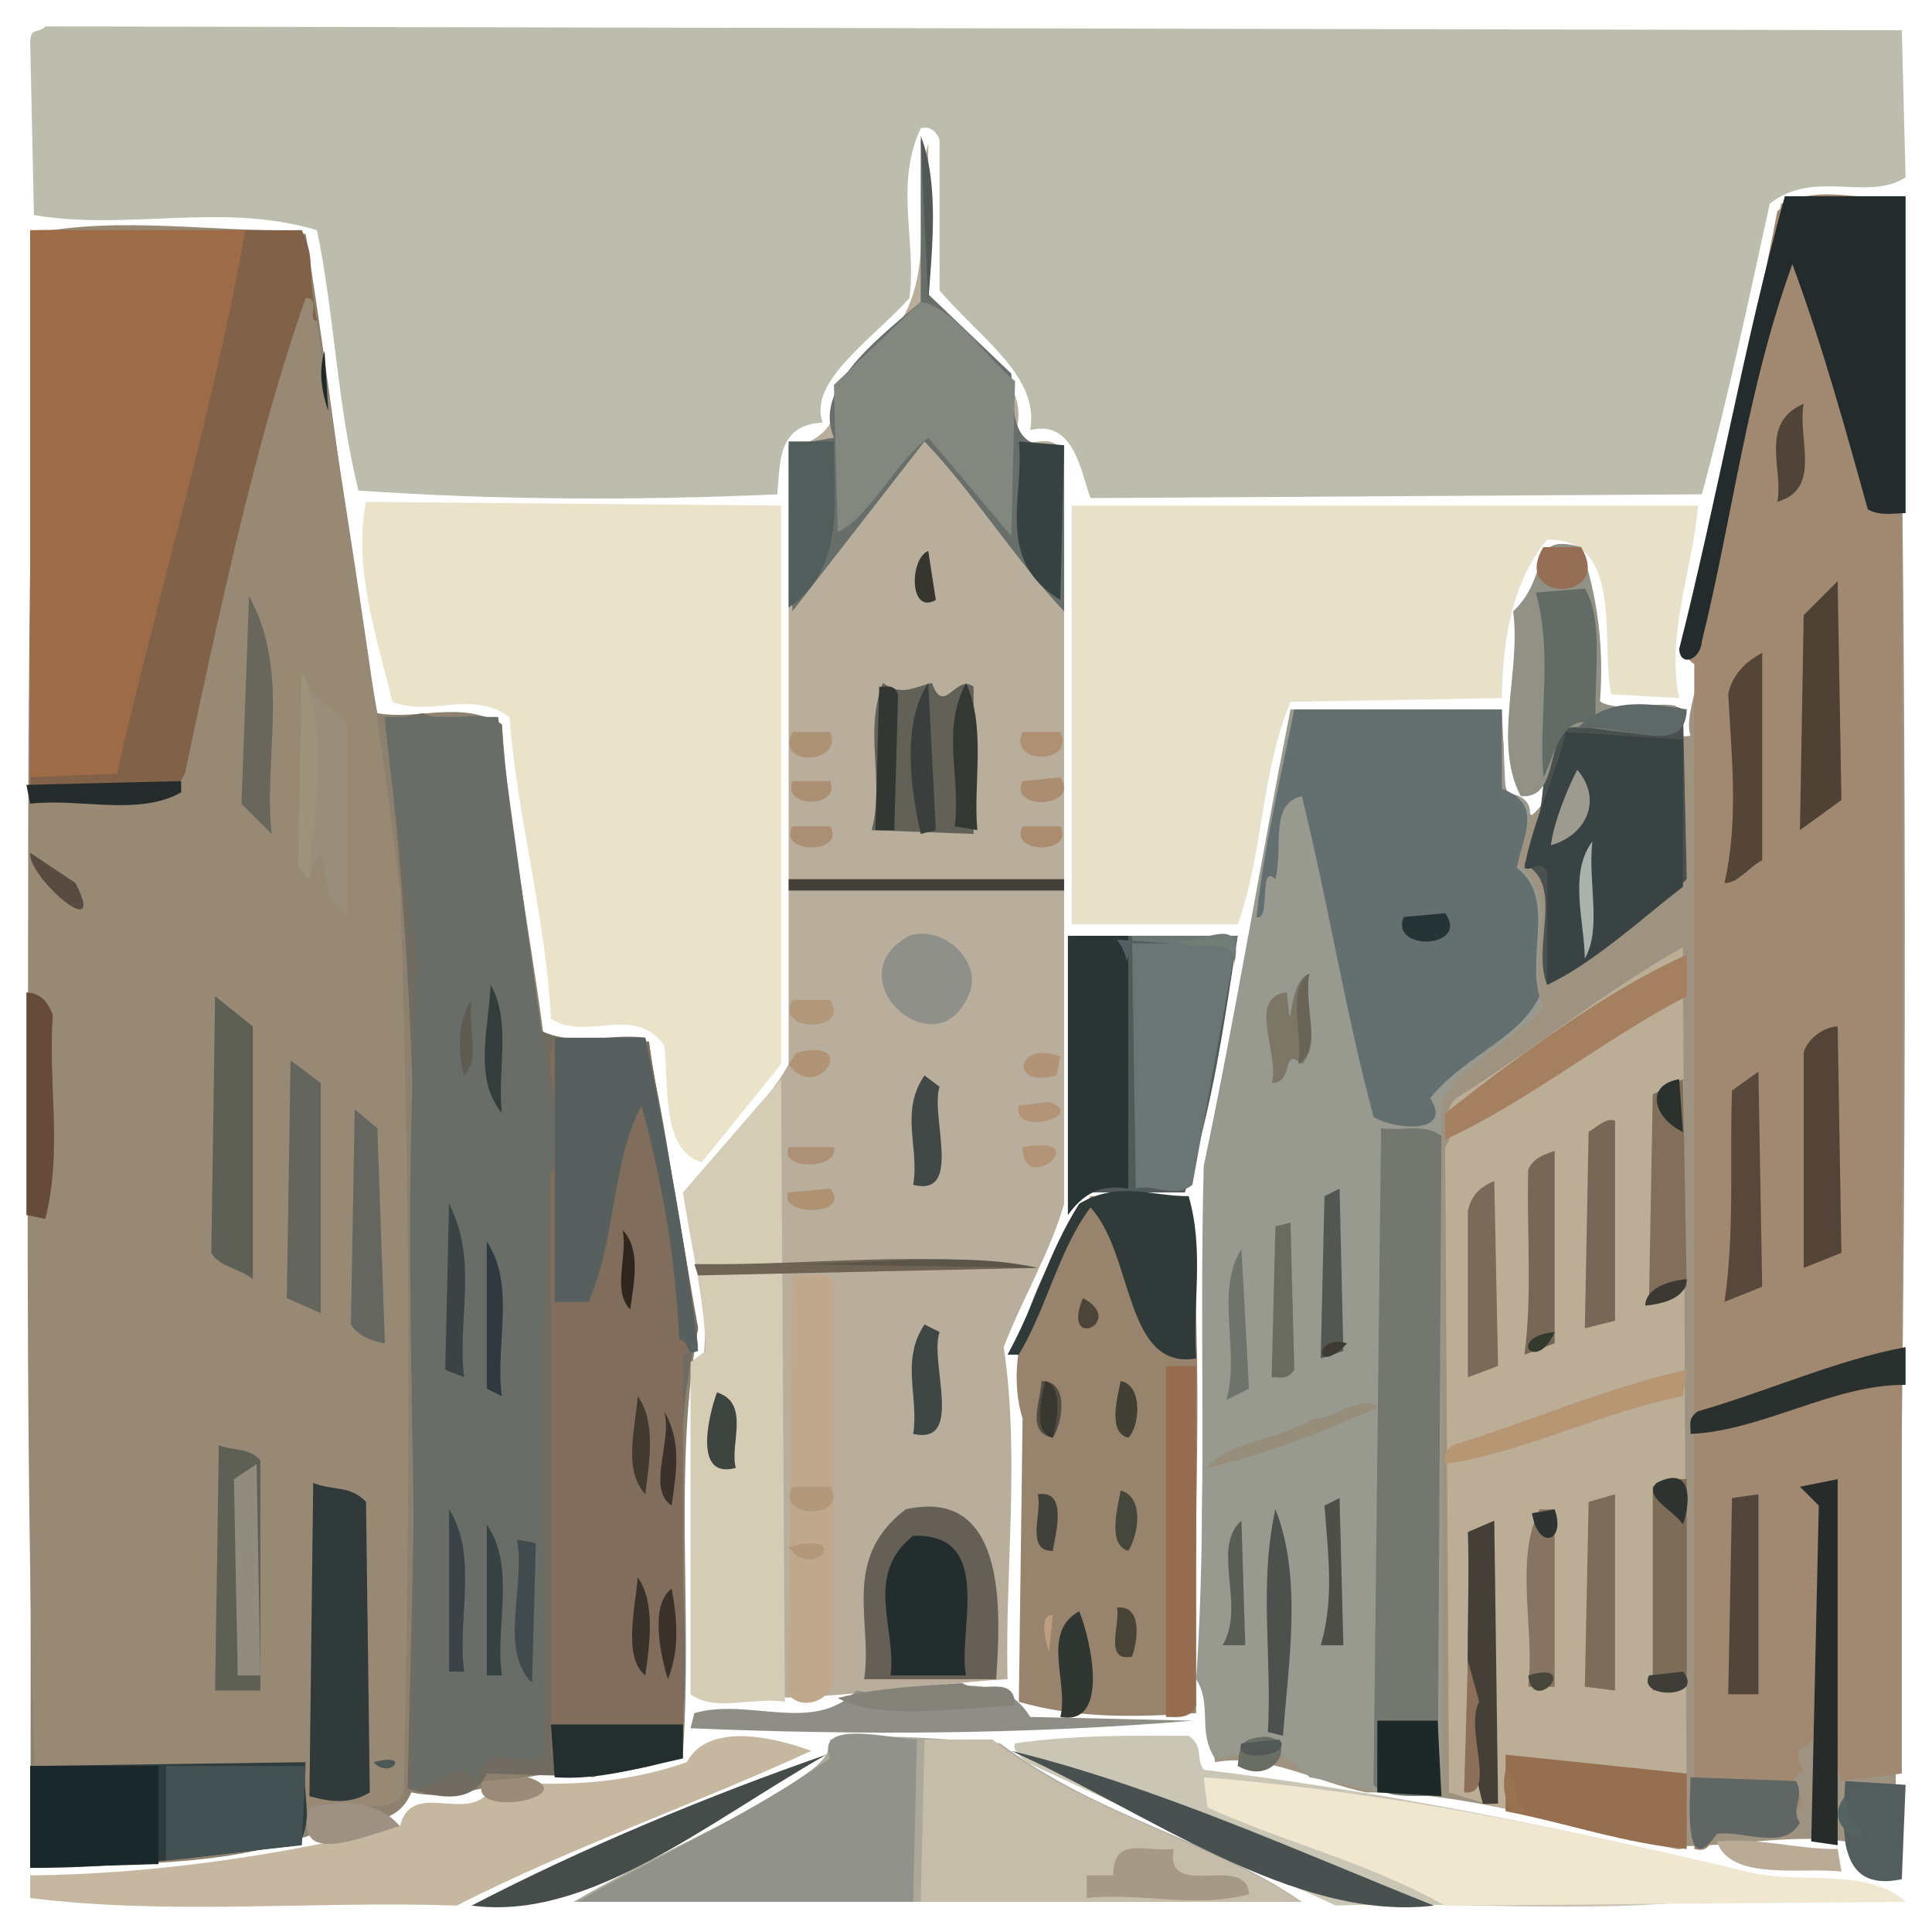 <?xml version="1.0" ?>
<svg xmlns="http://www.w3.org/2000/svg" version="1.1" width="512" height="512">
  <rect width="100%" height="100%" fill="#808080" stroke="none"/>
  <defs/>
  <g>
    <path d="M 0.0 0.0 L 512.0 0.0 L 512.0 512.0 L 0.0 512.0 L 0.0 0.0" stroke-width="0.0" fill="rgb(255, 255, 255)" opacity="1.0" stroke="rgb(0, 0, 0)" stroke-opacity="0.0" stroke-linecap="round" stroke-linejoin="round"/>
    <path d="M 477.0 52.0 L 472.0 54.0 C 465.252 93.667 451.756 133.333 447.0 173.0 C 453.849 176.821 445.77 187.982 448.0 195.0 C 436.328 196.22 426.938 192.748 416.0 195.0 C 410.124 202.0 413.945 209.0 406.0 216.0 C 392.525 210 403.269 198.155 395.0 188.0 L 344.0 188.0 C 331.995 230.667 328.431 273.333 319.0 316.0 C 321.058 366.333 315.063 416.667 322.0 467.0 C 335.333 464.498 348.667 472.234 362.0 475.0 C 387.667 474.878 413.333 482.878 439.0 489.0 C 455.667 490.369 472.333 485.617 489.0 488.0 C 489.403 494.93 498.946 500.427 496.0 492.0 C 502.95 495.656 502.48 494.482 499.0 489.0 L 502.0 489.0 C 505.5 343.333 505.572 197.667 503.0 52.0 L 477.0 52.0" stroke-width="2.0" fill="rgb(158, 147, 129)" opacity="1.0" stroke="rgb(0, 0, 0)" stroke-opacity="0.0" stroke-linecap="round" stroke-linejoin="round"/>
    <path d="M 10.0 61.0 C 5.176 205.333 8.862 349.667 8.0 494.0 C 35.62 494.25 67.605 494.912 92.0 482.0 C 98.018 483.182 105.863 482.834 109.0 475.0 C 125.591 478.627 139.905 466.415 157.0 471.0 C 165.0 468.2 173.0 470.01 181.0 464.0 C 183.569 426.667 178.372 389.333 185.0 352.0 L 172.0 277.0 C 162.667 273.422 153.333 279.218 144.0 274.0 C 140.385 246.667 134.885 219.333 133.0 192.0 C 122.0 185.482 111.0 190.952 100.0 189.0 C 92.347 146.667 87.878 104.333 81.0 62.0 C 57.667 60.225 34.333 60.65 10.0 61.0" stroke-width="2.0" fill="rgb(140, 129, 111)" opacity="1.0" stroke="rgb(0, 0, 0)" stroke-opacity="0.0" stroke-linecap="round" stroke-linejoin="round"/>
    <path d="M 8.0 11.0 L 9.0 57.0 C 34.0 61.213 59.0 53.489 84.0 61.0 C 88.751 84.0 89.273 107.0 95.0 130.0 C 132.0 132.552 169.0 132.655 206.0 131.0 C 206.773 122.594 205.989 112.559 218.0 112.0 C 214.127 101.0 231.152 90.0 241.0 79.0 C 242.998 64.0 236.984 49.0 244.0 34.0 C 246.319 33.402 247.839 34.402 249.0 37.0 L 249.0 77.0 C 260.509 90.27 275.523 99.889 273.0 114.0 C 284.904 110.925 286.564 125.897 289.0 132.0 L 451.0 131.0 C 457.979 105.333 463.382 79.667 469.0 54.0 C 480.71 44.677 494.941 53.518 505.0 47.0 L 504.0 8.0 L 12.0 7.0 C 10.274 9.047 8.162 6.991 8.0 11.0" stroke-width="2.0" fill="rgb(188, 189, 172)" opacity="1.0" stroke="rgb(0, 0, 0)" stroke-opacity="0.0" stroke-linecap="round" stroke-linejoin="round"/>
    <path d="M 80.0 61.0 C 56.0 61.563 32.0 57.105 8.0 62.0 C 8.966 206.333 4.802 350.667 10.0 495.0 C 33.333 492.893 56.667 492.897 80.0 487.0 C 79.099 468.865 101.954 485.189 107.0 475.0 C 108.683 395.333 108.839 315.667 106.0 236.0 C 98.924 178.0 89.468 120.0 80.0 61.0" stroke-width="2.0" fill="rgb(152, 137, 117)" opacity="1.0" stroke="rgb(0, 0, 0)" stroke-opacity="0.0" stroke-linecap="round" stroke-linejoin="round"/>
    <path d="M 246.0 38.0 C 240.053 58.12 253.797 81.607 222.0 101.0 C 222.81 111.929 218.476 116.543 209.0 119.0 L 209.0 282.0 C 202.359 294.368 187.957 305.725 182.0 317.0 C 183.492 334.667 190.669 352.333 184.0 370.0 C 186.986 396.333 180.288 422.667 186.0 449.0 C 213.0 452.146 240.0 446.589 267.0 445.0 C 266.325 415.667 270.322 386.333 266.0 357.0 C 270.824 344.333 278.433 331.667 282.0 319.0 L 282.0 120.0 C 277.667 113.451 273.333 120.202 269.0 115.0 C 273.844 101.716 258.506 90.462 246.0 78.0 L 246.0 38.0" stroke-width="2.0" fill="rgb(184, 174, 155)" opacity="1.0" stroke="rgb(0, 0, 0)" stroke-opacity="0.0" stroke-linecap="round" stroke-linejoin="round"/>
    <path d="M 504.0 52.0 C 493.282 54.094 480.069 47.469 471.0 56.0 C 463.823 93.667 454.381 131.333 446.0 169.0 C 445.721 171.333 445.662 173.667 449.0 176.0 L 449.0 490.0 C 453.653 491.184 452.347 487.666 457.0 485.0 C 463.281 485.163 479.207 491.183 475.0 480.0 C 482.178 477.574 470.814 472.59 478.0 469.0 C 472.462 461.25 483.677 463.841 483.0 455.0 C 489.667 456.894 485.287 466.835 488.0 472.0 L 504.0 470.0 L 504.0 52.0" stroke-width="2.0" fill="rgb(160, 137, 112)" opacity="1.0" stroke="rgb(0, 0, 0)" stroke-opacity="0.0" stroke-linecap="round" stroke-linejoin="round"/>
    <path d="M 342.0 188.0 C 334.046 228.333 327.483 268.667 319.0 309.0 C 317.773 354.1 319.982 401.53 317.0 445.0 C 321.36 452.0 317.273 459.0 322.0 466.0 C 330.392 464.16 340.111 462.29 347.0 471.0 C 358.667 473.048 370.333 476.962 382.0 475.0 L 382.0 292.0 C 387.803 281.245 400.104 276.818 409.0 267.0 C 404.2 254.524 414.658 238.331 402.0 229.0 C 402.348 221.63 411.293 211.83 399.0 210.0 L 398.0 188.0 L 342.0 188.0" stroke-width="2.0" fill="rgb(152, 154, 143)" opacity="1.0" stroke="rgb(0, 0, 0)" stroke-opacity="0.0" stroke-linecap="round" stroke-linejoin="round"/>
    <path d="M 112.0 189.0 L 102.0 191.0 C 113.702 285.333 110.143 379.667 108.0 474.0 C 115.083 476.013 124.935 478.885 129.0 470.0 C 146.0 470.235 163.0 472.657 180.0 465.0 C 184.714 427.333 175.36 389.667 185.0 352.0 C 179.602 326.333 177.401 300.667 171.0 275.0 C 161.667 273.747 152.333 277.557 143.0 273.0 C 139.887 246.0 134.455 219.0 133.0 192.0 C 126.333 186.885 119.667 192.5 112.0 189.0" stroke-width="2.0" fill="rgb(113, 108, 98)" opacity="1.0" stroke="rgb(0, 0, 0)" stroke-opacity="0.0" stroke-linecap="round" stroke-linejoin="round"/>
    <path d="M 446.0 251.0 C 426.0 262.192 406.0 278.374 386.0 291.0 C 381.151 295.333 386.302 299.667 383.0 304.0 L 384.0 475.0 C 404.0 481.334 424.0 485.327 444.0 490.0 C 446.203 490.431 445.425 489.765 447.0 488.0 L 446.0 251.0" stroke-width="2.0" fill="rgb(188, 173, 151)" opacity="1.0" stroke="rgb(0, 0, 0)" stroke-opacity="0.0" stroke-linecap="round" stroke-linejoin="round"/>
    <path d="M 97.0 133.0 C 93.569 150.667 99.752 168.333 104.0 186.0 C 114.333 190.1 124.667 182.649 135.0 190.0 C 137.078 216.667 144.685 243.333 146.0 270.0 C 155.728 276.148 167.917 265.964 176.0 277.0 C 177.336 286.464 174.948 305.016 186.0 308.0 L 207.0 282.0 L 207.0 134.0 L 97.0 133.0" stroke-width="2.0" fill="rgb(235, 226, 202)" opacity="1.0" stroke="rgb(0, 0, 0)" stroke-opacity="0.0" stroke-linecap="round" stroke-linejoin="round"/>
    <path d="M 284.0 245.0 L 328.0 245.0 C 334.983 225.333 333.937 205.667 342.0 186.0 L 398.0 185.0 C 398.244 171.301 400.079 155.044 410.0 143.0 C 430.521 142.715 424.061 169.899 427.0 184.0 L 445.0 185.0 C 441.466 168.0 448.617 151.0 450.0 134.0 L 284.0 134.0 L 284.0 245.0" stroke-width="2.0" fill="rgb(232, 225, 201)" opacity="1.0" stroke="rgb(0, 0, 0)" stroke-opacity="0.0" stroke-linecap="round" stroke-linejoin="round"/>
    <path d="M 132.0 190.0 L 102.0 190.0 C 103.933 212.0 107.742 234.0 111.0 256.0 C 105.503 328.667 111.913 401.333 109.0 474.0 C 115.636 474.886 121.938 463.562 126.0 473.0 C 128.974 458.674 137.976 470.316 144.0 465.0 C 144.807 409.667 141.322 354.333 147.0 299.0 L 132.0 190.0" stroke-width="2.0" fill="rgb(104, 109, 103)" opacity="1.0" stroke="rgb(0, 0, 0)" stroke-opacity="0.0" stroke-linecap="round" stroke-linejoin="round"/>
    <path d="M 8.0 61.0 L 8.0 211.0 C 10.375 210.454 15.659 207.296 17.0 211.0 C 27.207 207.894 43.577 217.238 49.0 205.0 C 57.875 163.361 67.516 117.421 81.0 79.0 C 85.209 78.836 81.159 85.164 84.0 85.0 C 81 69.76 83.96 69.78 80.0 61.0 L 8.0 61.0" stroke-width="2.0" fill="rgb(129, 98, 73)" opacity="1.0" stroke="rgb(0, 0, 0)" stroke-opacity="0.0" stroke-linecap="round" stroke-linejoin="round"/>
    <path d="M 147.0 275.0 C 142.063 286.67 154.443 300.995 146.0 311.0 L 146.0 465.0 C 155.729 469.594 169.621 467.697 181.0 464.0 L 181.0 359.0 L 185.0 357.0 C 182.316 330.0 175.519 303.0 172.0 276.0 L 147.0 275.0" stroke-width="2.0" fill="rgb(128, 109, 91)" opacity="1.0" stroke="rgb(0, 0, 0)" stroke-opacity="0.0" stroke-linecap="round" stroke-linejoin="round"/>
    <path d="M 289.0 317.0 C 276.643 334.788 265.14 356.578 271.0 376.0 L 270.0 451.0 C 285.667 455.516 301.333 455.084 317.0 454.0 C 315.72 408.333 319.594 362.667 315.0 317.0 L 289.0 317.0" stroke-width="2.0" fill="rgb(152, 131, 109)" opacity="1.0" stroke="rgb(0, 0, 0)" stroke-opacity="0.0" stroke-linecap="round" stroke-linejoin="round"/>
    <path d="M 65.0 61.0 L 8.0 61.0 L 8.0 206.0 L 31.0 205.0 C 41.754 157.666 56.882 107.667 65.0 61.0" stroke-width="2.0" fill="rgb(157, 107, 72)" opacity="1.0" stroke="rgb(0, 0, 0)" stroke-opacity="0.0" stroke-linecap="round" stroke-linejoin="round"/>
    <path d="M 343.0 188.0 C 339.345 206.333 334.907 224.667 333.0 243.0 C 336.892 244.497 333.424 228.329 338.0 233.0 C 340.153 224.408 336.269 213.033 345.0 211.0 C 352.004 239.333 356.423 267.667 364.0 296.0 C 369.529 299.443 385.3 300.697 379.0 291.0 C 388.919 279.138 402.389 275.561 408.0 264.0 C 404.684 253.063 412.262 237.708 402.0 230.0 C 403.674 220.889 408.97 213.311 398.0 209.0 L 398.0 188.0 L 343.0 188.0" stroke-width="2.0" fill="rgb(99, 112, 111)" opacity="1.0" stroke="rgb(0, 0, 0)" stroke-opacity="0.0" stroke-linecap="round" stroke-linejoin="round"/>
    <path d="M 152.0 504.0 L 345.0 504.0 C 320.321 487.116 291.343 481.755 265.0 462.0 C 250.0 460.945 235.0 459.28 220.0 461.0 C 220.033 467.683 212.43 470.076 207.0 475.0 C 189.0 485.155 171.0 493.009 152.0 504.0" stroke-width="2.0" fill="rgb(172, 169, 155)" opacity="1.0" stroke="rgb(0, 0, 0)" stroke-opacity="0.0" stroke-linecap="round" stroke-linejoin="round"/>
    <path d="M 269.0 462.0 C 268.162 463.667 270.273 465.333 272.0 467.0 L 354.0 505.0 C 390.333 503.693 426.667 508.017 463.0 502.0 L 462.0 496.0 C 414.333 484.354 366.667 474.815 319.0 469.0 C 316.785 466.0 319.191 463.0 315.0 460.0 C 300.0 459.951 285.0 459.732 269.0 462.0" stroke-width="2.0" fill="rgb(202, 198, 181)" opacity="1.0" stroke="rgb(0, 0, 0)" stroke-opacity="0.0" stroke-linecap="round" stroke-linejoin="round"/>
    <path d="M 207.0 286.0 L 181.0 316.0 C 183.053 330.0 186.736 344.0 187.0 358.0 L 183.0 361.0 L 183.0 449.0 C 189.449 453.834 199.915 449.566 208.0 451.0 L 207.0 286.0" stroke-width="2.0" fill="rgb(213, 204, 182)" opacity="1.0" stroke="rgb(0, 0, 0)" stroke-opacity="0.0" stroke-linecap="round" stroke-linejoin="round"/>
    <path d="M 215.0 464.0 C 204.528 460.156 187.662 456.453 182.0 467.0 C 165.0 472.927 148.0 473.528 131.0 472.0 C 126.281 485.424 109.317 470.35 106.0 484.0 C 74.372 491.656 40.989 496.669 8.0 497.0 L 8.0 503.0 C 45.667 507.66 83.333 503.672 121.0 505.0 C 152.0 489.285 183.0 478.655 215.0 464.0" stroke-width="2.0" fill="rgb(197, 183, 160)" opacity="1.0" stroke="rgb(0, 0, 0)" stroke-opacity="0.0" stroke-linecap="round" stroke-linejoin="round"/>
    <path d="M 244.0 37.0 L 244.0 80.0 C 230.761 91.203 215.608 103.237 221.0 116.0 L 209.0 118.0 L 210.0 162.0 L 245.0 117.0 C 257.516 129.958 270.126 149.663 282.0 162.0 L 282.0 118.0 C 267.415 120.02 268.922 110.209 268.0 99.0 L 246.0 78.0 C 245.104 64.664 247.656 48.67 244.0 37.0" stroke-width="2.0" fill="rgb(104, 111, 106)" opacity="1.0" stroke="rgb(0, 0, 0)" stroke-opacity="0.0" stroke-linecap="round" stroke-linejoin="round"/>
    <path d="M 418.0 146.0 C 404.836 142.222 411.365 153.95 402.0 162.0 L 408.0 163.0 C 407.191 185.0 413.46 207.0 404.0 229.0 C 414.74 234.238 405.837 250.92 410.0 261.0 C 422.041 254.565 436.611 243.339 447.0 233.0 L 446.0 188.0 C 438.333 184.242 430.667 192.296 423.0 185.0 C 423.829 171.609 423.019 159.319 418.0 146.0" stroke-width="2.0" fill="rgb(73, 80, 78)" opacity="1.0" stroke="rgb(0, 0, 0)" stroke-opacity="0.0" stroke-linecap="round" stroke-linejoin="round"/>
    <path d="M 366.0 299.0 L 364.0 473.0 C 367.898 477.05 375.499 475.628 381.0 476.0 L 382.0 301.0 C 377.0 297.563 372.0 299.818 366.0 299.0" stroke-width="2.0" fill="rgb(115, 119, 111)" opacity="1.0" stroke="rgb(0, 0, 0)" stroke-opacity="0.0" stroke-linecap="round" stroke-linejoin="round"/>
    <path d="M 319.0 471.0 L 320.0 479.0 C 341.0 488.495 362.0 493.333 383.0 505.0 L 505.0 504.0 C 494.954 494.667 476.367 499.52 463.0 496.0 C 415.333 484.575 367.667 474.867 319.0 471.0" stroke-width="2.0" fill="rgb(239, 231, 208)" opacity="1.0" stroke="rgb(0, 0, 0)" stroke-opacity="0.0" stroke-linecap="round" stroke-linejoin="round"/>
    <path d="M 284.0 248.0 L 284.0 316.0 L 314.0 316.0 C 321.451 293.333 324.484 270.667 328.0 248.0 L 284.0 248.0" stroke-width="2.0" fill="rgb(79, 90, 89)" opacity="1.0" stroke="rgb(0, 0, 0)" stroke-opacity="0.0" stroke-linecap="round" stroke-linejoin="round"/>
    <path d="M 245.0 461.0 L 244.0 504.0 L 345.0 504.0 C 319.952 487.616 288.065 480.415 263.0 461.0 L 245.0 461.0" stroke-width="2.0" fill="rgb(197, 188, 170)" opacity="1.0" stroke="rgb(0, 0, 0)" stroke-opacity="0.0" stroke-linecap="round" stroke-linejoin="round"/>
    <path d="M 505.0 52.0 L 473.0 52.0 C 461.959 92.0 455.176 132.0 445.0 172.0 C 445.32 177.007 450.71 174.731 451.0 170.0 C 459.252 136.667 462.902 103.333 475.0 70.0 C 482.999 91.667 488.954 113.333 495.0 135.0 C 498.333 136.854 501.667 135.976 505.0 136.0 L 505.0 52.0" stroke-width="2.0" fill="rgb(35, 43, 44)" opacity="1.0" stroke="rgb(0, 0, 0)" stroke-opacity="0.0" stroke-linecap="round" stroke-linejoin="round"/>
    <path d="M 243.0 461.0 C 236.173 460.851 215.767 455.302 220.0 466.0 C 197.667 481.497 175.333 491.253 153.0 504.0 L 242.0 504.0 L 243.0 461.0" stroke-width="2.0" fill="rgb(145, 147, 138)" opacity="1.0" stroke="rgb(0, 0, 0)" stroke-opacity="0.0" stroke-linecap="round" stroke-linejoin="round"/>
    <path d="M 446.0 196.0 L 415.0 194.0 C 412.14 206.0 406.086 218.0 404.0 230.0 C 406.0 231.054 408.0 227.583 410.0 231.0 L 410.0 261.0 C 422.0 255.421 434.0 244.26 446.0 235.0 L 446.0 196.0" stroke-width="2.0" fill="rgb(58, 67, 67)" opacity="1.0" stroke="rgb(0, 0, 0)" stroke-opacity="0.0" stroke-linecap="round" stroke-linejoin="round"/>
    <path d="M 244.0 80.0 L 221.0 102.0 L 222.0 141.0 C 230.698 136.885 237.829 121.755 246.0 116.0 L 268.0 142.0 L 269.0 101.0 C 261.0 94.64 253.0 81.499 244.0 80.0" stroke-width="2.0" fill="rgb(130, 136, 128)" opacity="1.0" stroke="rgb(0, 0, 0)" stroke-opacity="0.0" stroke-linecap="round" stroke-linejoin="round"/>
    <path d="M 81.0 467.0 L 8.0 468.0 L 8.0 495.0 C 31.667 495.212 55.333 491.725 79.0 489.0 C 83.478 482.0 79.804 475.0 81.0 467.0" stroke-width="2.0" fill="rgb(47, 60, 62)" opacity="1.0" stroke="rgb(0, 0, 0)" stroke-opacity="0.0" stroke-linecap="round" stroke-linejoin="round"/>
    <path d="M 147.0 275.0 L 147.0 345.0 L 156.0 345.0 C 163.47 327.998 161.904 308.336 170.0 293.0 C 175.709 313.667 179.046 334.333 180.0 355.0 C 183.081 355.404 181.219 359.58 185.0 358.0 C 181.885 330.333 176.746 302.667 171.0 275.0 L 147.0 275.0" stroke-width="2.0" fill="rgb(88, 96, 95)" opacity="1.0" stroke="rgb(0, 0, 0)" stroke-opacity="0.0" stroke-linecap="round" stroke-linejoin="round"/>
    <path d="M 328.0 248.0 L 300.0 248.0 L 301.0 315.0 C 306.0 313.52 311.0 317.91 316.0 314.0 L 328.0 248.0" stroke-width="2.0" fill="rgb(107, 118, 116)" opacity="1.0" stroke="rgb(0, 0, 0)" stroke-opacity="0.0" stroke-linecap="round" stroke-linejoin="round"/>
    <path d="M 240.0 400.0 C 222.67 413.199 231.411 430.188 229.0 445.0 L 264.0 445.0 C 264.917 430.123 268.004 393.637 240.0 400.0" stroke-width="2.0" fill="rgb(102, 95, 85)" opacity="1.0" stroke="rgb(0, 0, 0)" stroke-opacity="0.0" stroke-linecap="round" stroke-linejoin="round"/>
    <path d="M 210.0 338.0 L 209.0 449.0 C 212.103 453.43 220.373 450.956 221.0 445.0 L 221.0 340.0 C 219.107 335.946 214.395 338.899 210.0 338.0" stroke-width="2.0" fill="rgb(192, 168, 140)" opacity="1.0" stroke="rgb(0, 0, 0)" stroke-opacity="0.0" stroke-linecap="round" stroke-linejoin="round"/>
    <path d="M 419.0 145.0 C 404.555 140.891 411.307 152.308 401.0 162.0 C 403.148 178.024 395.545 196.634 403.0 211.0 C 412.466 211.678 409.86 198.599 415.0 193.0 C 423.68 191.003 450.972 201.076 444.0 187.0 C 437.333 185.89 430.667 188.99 424.0 186.0 C 425.081 172.001 423.579 158.876 419.0 145.0" stroke-width="2.0" fill="rgb(146, 145, 134)" opacity="1.0" stroke="rgb(0, 0, 0)" stroke-opacity="0.0" stroke-linecap="round" stroke-linejoin="round"/>
    <path d="M 83.0 393.0 L 82.0 476.0 C 87.333 477.491 92.667 478.28 98.0 475.0 L 97.0 398.0 C 92.667 393.525 88.333 395.126 83.0 393.0" stroke-width="2.0" fill="rgb(49, 58, 58)" opacity="1.0" stroke="rgb(0, 0, 0)" stroke-opacity="0.0" stroke-linecap="round" stroke-linejoin="round"/>
    <path d="M 299.0 248.0 L 283.0 248.0 L 283.0 322.0 C 288.333 314.555 293.667 314.241 299.0 315.0 L 299.0 248.0" stroke-width="2.0" fill="rgb(42, 52, 52)" opacity="1.0" stroke="rgb(0, 0, 0)" stroke-opacity="0.0" stroke-linecap="round" stroke-linejoin="round"/>
    <path d="M 234.0 181.0 C 228.818 194.0 234.554 207.0 231.0 220.0 L 258.0 221.0 L 258.0 182.0 C 253.339 178.381 250.114 190.027 247.0 181.0 C 243.0 181.742 239.0 184.783 234.0 181.0" stroke-width="2.0" fill="rgb(97, 97, 88)" opacity="1.0" stroke="rgb(0, 0, 0)" stroke-opacity="0.0" stroke-linecap="round" stroke-linejoin="round"/>
    <path d="M 286.0 319.0 C 277.574 332.333 274.411 345.667 267.0 359.0 L 270.0 359.0 C 277.528 346.33 280.639 331.004 289.0 320.0 C 300.509 332.398 297.913 363.254 317.0 360.0 C 316.01 345.667 319.189 331.333 315.0 317.0 C 305.667 317.104 296.333 312.822 286.0 319.0" stroke-width="2.0" fill="rgb(48, 58, 57)" opacity="1.0" stroke="rgb(0, 0, 0)" stroke-opacity="0.0" stroke-linecap="round" stroke-linejoin="round"/>
    <path d="M 316.0 456.0 L 273.0 455.0 C 263.655 439.428 242.414 451.251 227.0 448.0 C 215.568 459.701 198.441 449.786 184.0 454.0 L 183.0 458.0 C 227.333 459.869 271.667 459.683 316.0 456.0" stroke-width="2.0" fill="rgb(142, 142, 135)" opacity="1.0" stroke="rgb(0, 0, 0)" stroke-opacity="0.0" stroke-linecap="round" stroke-linejoin="round"/>
    <path d="M 8.0 468.0 L 8.0 495.0 L 42.0 494.0 L 42.0 468.0 L 8.0 468.0" stroke-width="2.0" fill="rgb(26, 39, 43)" opacity="1.0" stroke="rgb(0, 0, 0)" stroke-opacity="0.0" stroke-linecap="round" stroke-linejoin="round"/>
    <path d="M 309.0 362.0 L 309.0 455.0 C 311.881 455.04 315.546 455.582 317.0 452.0 L 317.0 362.0 L 309.0 362.0" stroke-width="2.0" fill="rgb(149, 108, 79)" opacity="1.0" stroke="rgb(0, 0, 0)" stroke-opacity="0.0" stroke-linecap="round" stroke-linejoin="round"/>
    <path d="M 399.0 465.0 L 399.0 480.0 C 415.0 483.098 431.0 488.678 447.0 490.0 L 447.0 470.0 L 399.0 465.0" stroke-width="2.0" fill="rgb(149, 111, 79)" opacity="1.0" stroke="rgb(0, 0, 0)" stroke-opacity="0.0" stroke-linecap="round" stroke-linejoin="round"/>
    <path d="M 81.0 468.0 L 44.0 468.0 L 44.0 493.0 L 80.0 489.0 L 81.0 468.0" stroke-width="2.0" fill="rgb(68, 81, 82)" opacity="1.0" stroke="rgb(0, 0, 0)" stroke-opacity="0.0" stroke-linecap="round" stroke-linejoin="round"/>
    <path d="M 268.0 464.0 C 303.334 479.833 343 509.455 380.0 505.0 C 344.999 491.055 305.667 473.11 268.0 464.0" stroke-width="2.0" fill="rgb(72, 81, 80)" opacity="1.0" stroke="rgb(0, 0, 0)" stroke-opacity="0.0" stroke-linecap="round" stroke-linejoin="round"/>
    <path d="M 58.0 383.0 L 57.0 448.0 L 69.0 448.0 L 69.0 387.0 C 65.667 383.387 62.333 384.713 58.0 383.0" stroke-width="2.0" fill="rgb(94, 96, 86)" opacity="1.0" stroke="rgb(0, 0, 0)" stroke-opacity="0.0" stroke-linecap="round" stroke-linejoin="round"/>
    <path d="M 447.0 253.0 C 425.985 262.422 402.353 279.76 383.0 295.0 L 383.0 302.0 C 404.333 292.257 425.667 275.071 447.0 264.0 L 447.0 253.0" stroke-width="2.0" fill="rgb(164, 128, 96)" opacity="1.0" stroke="rgb(0, 0, 0)" stroke-opacity="0.0" stroke-linecap="round" stroke-linejoin="round"/>
    <path d="M 242.0 407.0 C 228.798 417.389 237.718 431.959 236.0 444.0 L 256.0 444.0 C 253.675 432.28 263.814 406.285 242.0 407.0" stroke-width="2.0" fill="rgb(36, 45, 46)" opacity="1.0" stroke="rgb(0, 0, 0)" stroke-opacity="0.0" stroke-linecap="round" stroke-linejoin="round"/>
    <path d="M 219.0 465.0 C 187.999 475.781 154.334 489.704 125.0 505.0 C 156.0 509.134 187.0 483.222 219.0 465.0" stroke-width="2.0" fill="rgb(69, 76, 74)" opacity="1.0" stroke="rgb(0, 0, 0)" stroke-opacity="0.0" stroke-linecap="round" stroke-linejoin="round"/>
    <path d="M 57.0 264.0 L 56.0 332.0 C 58.147 335.866 63.325 335.944 67.0 339.0 L 67.0 272.0 L 57.0 264.0" stroke-width="2.0" fill="rgb(94, 96, 86)" opacity="1.0" stroke="rgb(0, 0, 0)" stroke-opacity="0.0" stroke-linecap="round" stroke-linejoin="round"/>
    <path d="M 477.0 394.0 L 482.0 399.0 L 480.0 488.0 L 487.0 489.0 L 487.0 392.0 L 477.0 394.0" stroke-width="2.0" fill="rgb(39, 44, 43)" opacity="1.0" stroke="rgb(0, 0, 0)" stroke-opacity="0.0" stroke-linecap="round" stroke-linejoin="round"/>
    <path d="M 80.0 178.0 L 79.0 229.0 C 83.163 235.462 81.888 229.636 85.0 226.0 C 87.274 231.451 84.507 238.022 92.0 242.0 L 92.0 192.0 C 86.125 185.438 84.188 187.573 80.0 178.0" stroke-width="2.0" fill="rgb(152, 142, 122)" opacity="1.0" stroke="rgb(0, 0, 0)" stroke-opacity="0.0" stroke-linecap="round" stroke-linejoin="round"/>
    <path d="M 396.0 403.0 L 389.0 406.0 C 389.823 429.678 386.744 455.984 393.0 478.0 L 397.0 478.0 L 396.0 403.0" stroke-width="2.0" fill="rgb(68, 64, 56)" opacity="1.0" stroke="rgb(0, 0, 0)" stroke-opacity="0.0" stroke-linecap="round" stroke-linejoin="round"/>
    <path d="M 77.0 281.0 L 76.0 344.0 L 85.0 348.0 L 85.0 287.0 L 77.0 281.0" stroke-width="2.0" fill="rgb(100, 101, 93)" opacity="1.0" stroke="rgb(0, 0, 0)" stroke-opacity="0.0" stroke-linecap="round" stroke-linejoin="round"/>
    <path d="M 487.0 272.0 C 483.408 272.114 478.857 275.309 478.0 279.0 L 478.0 336.0 L 488.0 332.0 L 487.0 272.0" stroke-width="2.0" fill="rgb(84, 68, 56)" opacity="1.0" stroke="rgb(0, 0, 0)" stroke-opacity="0.0" stroke-linecap="round" stroke-linejoin="round"/>
    <path d="M 420.0 156.0 L 407.0 157.0 C 411.57 173.333 407.738 189.667 409.0 206.0 C 411.606 201.835 413.44 188.131 423.0 192.0 C 422.076 180.953 425.356 164.731 420.0 156.0" stroke-width="2.0" fill="rgb(98, 107, 102)" opacity="1.0" stroke="rgb(0, 0, 0)" stroke-opacity="0.0" stroke-linecap="round" stroke-linejoin="round"/>
    <path d="M 487.0 154.0 L 478.0 163.0 L 477.0 220.0 L 488.0 212.0 L 487.0 154.0" stroke-width="2.0" fill="rgb(79, 65, 52)" opacity="1.0" stroke="rgb(0, 0, 0)" stroke-opacity="0.0" stroke-linecap="round" stroke-linejoin="round"/>
    <path d="M 466.0 284.0 L 459.0 289.0 C 458.339 307.667 459.75 326.333 457.0 345.0 L 467.0 341.0 L 466.0 284.0" stroke-width="2.0" fill="rgb(88, 72, 60)" opacity="1.0" stroke="rgb(0, 0, 0)" stroke-opacity="0.0" stroke-linecap="round" stroke-linejoin="round"/>
    <path d="M 447.0 392.0 C 444.0 391.84 441.0 391.965 438.0 394.0 L 438.0 448.0 L 447.0 447.0 L 447.0 392.0" stroke-width="2.0" fill="rgb(125, 108, 88)" opacity="1.0" stroke="rgb(0, 0, 0)" stroke-opacity="0.0" stroke-linecap="round" stroke-linejoin="round"/>
    <path d="M 505.0 357.0 C 486.667 360.422 468.333 368.746 450.0 374.0 C 446.992 376.0 448.228 378.0 448.0 380.0 C 467.0 379.203 486.0 366.804 505.0 367.0 L 505.0 357.0" stroke-width="2.0" fill="rgb(41, 48, 46)" opacity="1.0" stroke="rgb(0, 0, 0)" stroke-opacity="0.0" stroke-linecap="round" stroke-linejoin="round"/>
    <path d="M 467.0 173.0 C 461.839 175.735 458.81 179.608 458.0 184.0 C 458.87 200.667 460.813 217.333 457.0 234.0 C 460.333 234.28 463.667 229.62 467.0 228.0 L 467.0 173.0" stroke-width="2.0" fill="rgb(84, 69, 55)" opacity="1.0" stroke="rgb(0, 0, 0)" stroke-opacity="0.0" stroke-linecap="round" stroke-linejoin="round"/>
    <path d="M 446.0 286.0 L 438.0 290.0 L 437.0 345.0 C 440.333 344.823 443.667 344.298 447.0 341.0 L 446.0 286.0" stroke-width="2.0" fill="rgb(130, 111, 90)" opacity="1.0" stroke="rgb(0, 0, 0)" stroke-opacity="0.0" stroke-linecap="round" stroke-linejoin="round"/>
    <path d="M 94.0 294.0 L 93.0 351.0 C 94.659 353.892 98.871 355.558 102.0 356.0 L 100.0 299.0 L 94.0 294.0" stroke-width="2.0" fill="rgb(101, 102, 95)" opacity="1.0" stroke="rgb(0, 0, 0)" stroke-opacity="0.0" stroke-linecap="round" stroke-linejoin="round"/>
    <path d="M 466.0 396.0 L 459.0 397.0 L 458.0 449.0 L 466.0 449.0 L 466.0 396.0" stroke-width="2.0" fill="rgb(82, 69, 59)" opacity="1.0" stroke="rgb(0, 0, 0)" stroke-opacity="0.0" stroke-linecap="round" stroke-linejoin="round"/>
    <path d="M 221.0 117.0 L 209.0 117.0 L 209.0 161.0 C 224.438 150.334 220.79 131.905 221.0 117.0" stroke-width="2.0" fill="rgb(82, 94, 91)" opacity="1.0" stroke="rgb(0, 0, 0)" stroke-opacity="0.0" stroke-linecap="round" stroke-linejoin="round"/>
    <path d="M 448.0 471.0 C 448.027 476.09 445.838 499.048 455.0 486.0 C 462.172 485.023 472.962 490.582 477.0 483.0 C 474.314 479.493 478.385 476.491 476.0 472.0 L 448.0 471.0" stroke-width="2.0" fill="rgb(96, 102, 100)" opacity="1.0" stroke="rgb(0, 0, 0)" stroke-opacity="0.0" stroke-linecap="round" stroke-linejoin="round"/>
    <path d="M 270.0 117.0 C 271.545 131.727 263.448 148.369 281.0 159.0 L 282.0 118.0 L 270.0 117.0" stroke-width="2.0" fill="rgb(55, 67, 67)" opacity="1.0" stroke="rgb(0, 0, 0)" stroke-opacity="0.0" stroke-linecap="round" stroke-linejoin="round"/>
    <path d="M 146.0 457.0 L 147.0 471.0 C 158.333 471.821 169.667 468.48 181.0 466.0 L 181.0 457.0 L 146.0 457.0" stroke-width="2.0" fill="rgb(37, 46, 47)" opacity="1.0" stroke="rgb(0, 0, 0)" stroke-opacity="0.0" stroke-linecap="round" stroke-linejoin="round"/>
    <path d="M 66.0 158.0 L 64.0 213.0 L 72.0 221.0 C 69.773 200.586 77.05 177.777 66.0 158.0" stroke-width="2.0" fill="rgb(105, 102, 91)" opacity="1.0" stroke="rgb(0, 0, 0)" stroke-opacity="0.0" stroke-linecap="round" stroke-linejoin="round"/>
    <path d="M 241.0 248.0 C 220.498 258.939 248.606 284.65 257.0 263.0 C 260.115 254.818 250.076 244.974 241.0 248.0" stroke-width="2.0" fill="rgb(142, 144, 137)" opacity="1.0" stroke="rgb(0, 0, 0)" stroke-opacity="0.0" stroke-linecap="round" stroke-linejoin="round"/>
    <path d="M 7.0 263.0 L 7.0 322.0 L 12.0 323.0 C 16.636 305.0 12.689 287.0 14.0 269.0 C 13.03 266.349 11.236 263.112 7.0 263.0" stroke-width="2.0" fill="rgb(102, 75, 57)" opacity="1.0" stroke="rgb(0, 0, 0)" stroke-opacity="0.0" stroke-linecap="round" stroke-linejoin="round"/>
    <path d="M 447.0 363.0 C 426.333 367.534 405.667 376.6 385.0 383.0 C 382.496 384.667 382.94 386.333 383.0 388.0 C 404.0 384.852 425.0 374.008 446.0 370.0 L 447.0 363.0" stroke-width="2.0" fill="rgb(183, 150, 116)" opacity="1.0" stroke="rgb(0, 0, 0)" stroke-opacity="0.0" stroke-linecap="round" stroke-linejoin="round"/>
    <path d="M 396.0 313.0 C 391.874 314.617 389.776 317.183 389.0 321.0 L 389.0 365.0 L 397.0 362.0 L 396.0 313.0" stroke-width="2.0" fill="rgb(123, 106, 90)" opacity="1.0" stroke="rgb(0, 0, 0)" stroke-opacity="0.0" stroke-linecap="round" stroke-linejoin="round"/>
    <path d="M 68.0 388.0 L 62.0 392.0 L 63.0 444.0 L 69.0 444.0 L 68.0 388.0" stroke-width="2.0" fill="rgb(145, 140, 125)" opacity="1.0" stroke="rgb(0, 0, 0)" stroke-opacity="0.0" stroke-linecap="round" stroke-linejoin="round"/>
    <path d="M 489.0 472.0 C 488.41 484.034 486.351 501.798 504.0 498.0 L 505.0 473.0 L 489.0 472.0" stroke-width="2.0" fill="rgb(83, 93, 94)" opacity="1.0" stroke="rgb(0, 0, 0)" stroke-opacity="0.0" stroke-linecap="round" stroke-linejoin="round"/>
    <path d="M 428.0 297.0 C 425.667 296.128 423.333 298.539 421.0 300.0 L 420.0 352.0 L 428.0 350.0 L 428.0 297.0" stroke-width="2.0" fill="rgb(118, 103, 87)" opacity="1.0" stroke="rgb(0, 0, 0)" stroke-opacity="0.0" stroke-linecap="round" stroke-linejoin="round"/>
    <path d="M 288.0 497.0 L 288.0 503.0 C 302.333 501.422 316.667 505.842 331.0 502.0 C 330.484 490.863 308.555 503.994 311.0 490.0 C 303.229 490.849 295.055 486.455 295.0 497.0 L 288.0 497.0" stroke-width="2.0" fill="rgb(166, 154, 135)" opacity="1.0" stroke="rgb(0, 0, 0)" stroke-opacity="0.0" stroke-linecap="round" stroke-linejoin="round"/>
    <path d="M 421.0 398.0 L 420.0 447.0 L 428.0 448.0 L 428.0 396.0 L 421.0 398.0" stroke-width="2.0" fill="rgb(124, 109, 90)" opacity="1.0" stroke="rgb(0, 0, 0)" stroke-opacity="0.0" stroke-linecap="round" stroke-linejoin="round"/>
    <path d="M 412.0 305.0 C 409.344 305.914 406.289 306.859 405.0 310.0 C 404.538 326.333 406.142 342.667 404.0 359.0 L 412.0 356.0 L 412.0 305.0" stroke-width="2.0" fill="rgb(119, 103, 87)" opacity="1.0" stroke="rgb(0, 0, 0)" stroke-opacity="0.0" stroke-linecap="round" stroke-linejoin="round"/>
    <path d="M 338.0 400.0 C 333.558 419.667 337.17 439.333 336.0 459.0 L 340.0 460.0 C 341.495 440.332 345.157 418.002 338.0 400.0" stroke-width="2.0" fill="rgb(76, 81, 77)" opacity="1.0" stroke="rgb(0, 0, 0)" stroke-opacity="0.0" stroke-linecap="round" stroke-linejoin="round"/>
    <path d="M 408.0 400.0 C 401.223 413.702 406.837 431.64 405.0 447.0 L 412.0 447.0 L 412.0 400.0 L 408.0 400.0" stroke-width="2.0" fill="rgb(134, 115, 98)" opacity="1.0" stroke="rgb(0, 0, 0)" stroke-opacity="0.0" stroke-linecap="round" stroke-linejoin="round"/>
    <path d="M 365.0 456.0 L 365.0 475.0 L 382.0 476.0 L 381.0 456.0 L 365.0 456.0" stroke-width="2.0" fill="rgb(29, 41, 41)" opacity="1.0" stroke="rgb(0, 0, 0)" stroke-opacity="0.0" stroke-linecap="round" stroke-linejoin="round"/>
    <path d="M 184.0 335.0 L 185.0 338.0 L 275.0 336.0 C 246.999 331.072 214.667 335.446 184.0 335.0" stroke-width="2.0" fill="rgb(111, 100, 84)" opacity="1.0" stroke="rgb(0, 0, 0)" stroke-opacity="0.0" stroke-linecap="round" stroke-linejoin="round"/>
    <path d="M 222.0 450.0 C 233.704 456.144 253.973 452.456 269.0 452.0 C 268.937 443.34 259.623 449.197 255.0 446.0 C 244.333 446.872 233.667 447.045 222.0 450.0" stroke-width="2.0" fill="rgb(133, 130, 122)" opacity="1.0" stroke="rgb(0, 0, 0)" stroke-opacity="0.0" stroke-linecap="round" stroke-linejoin="round"/>
    <path d="M 209.0 233.0 L 209.0 236.0 L 282.0 236.0 L 282.0 233.0 L 209.0 233.0" stroke-width="2.0" fill="rgb(66, 64, 56)" opacity="1.0" stroke="rgb(0, 0, 0)" stroke-opacity="0.0" stroke-linecap="round" stroke-linejoin="round"/>
    <path d="M 80.0 178.0 L 79.0 230.0 L 82.0 233.0 C 82.567 215.0 87.813 197.0 80.0 178.0" stroke-width="2.0" fill="rgb(157, 147, 124)" opacity="1.0" stroke="rgb(0, 0, 0)" stroke-opacity="0.0" stroke-linecap="round" stroke-linejoin="round"/>
    <path d="M 7.0 208.0 L 8.0 213.0 C 21.036 211.429 36.618 216.394 48.0 210.0 L 48.0 207.0 L 7.0 208.0" stroke-width="2.0" fill="rgb(36, 43, 42)" opacity="1.0" stroke="rgb(0, 0, 0)" stroke-opacity="0.0" stroke-linecap="round" stroke-linejoin="round"/>
    <path d="M 246.0 181.0 C 238.669 192.038 241.546 209.951 244.0 221.0 L 248.0 220.0 L 246.0 181.0" stroke-width="2.0" fill="rgb(58, 63, 61)" opacity="1.0" stroke="rgb(0, 0, 0)" stroke-opacity="0.0" stroke-linecap="round" stroke-linejoin="round"/>
    <path d="M 233.0 182.0 L 232.0 220.0 L 237.0 220.0 L 238.0 184.0 C 236.731 181.496 236.231 181.94 233.0 182.0" stroke-width="2.0" fill="rgb(51, 55, 51)" opacity="1.0" stroke="rgb(0, 0, 0)" stroke-opacity="0.0" stroke-linecap="round" stroke-linejoin="round"/>
    <path d="M 119.0 319.0 L 118.0 363.0 L 123.0 365.0 C 121.108 349.667 126.853 334.333 119.0 319.0" stroke-width="2.0" fill="rgb(59, 67, 69)" opacity="1.0" stroke="rgb(0, 0, 0)" stroke-opacity="0.0" stroke-linecap="round" stroke-linejoin="round"/>
    <path d="M 256.0 181.0 C 249.344 193.667 254.751 206.333 253.0 219.0 L 259.0 220.0 C 257.865 207.663 261.392 192.671 256.0 181.0" stroke-width="2.0" fill="rgb(52, 56, 51)" opacity="1.0" stroke="rgb(0, 0, 0)" stroke-opacity="0.0" stroke-linecap="round" stroke-linejoin="round"/>
    <path d="M 347.0 258.0 C 340.569 260.248 342.72 278.831 341.0 263.0 C 330.258 264.127 339.278 279.539 337.0 287.0 C 343.16 287.062 339.44 277.095 345.0 282.0 C 350.549 276.198 345.155 266.432 347.0 258.0" stroke-width="2.0" fill="rgb(124, 118, 103)" opacity="1.0" stroke="rgb(0, 0, 0)" stroke-opacity="0.0" stroke-linecap="round" stroke-linejoin="round"/>
    <path d="M 208.0 335.0 L 275.0 336.0 C 254.999 331.493 230.668 335.217 208.0 335.0" stroke-width="2.0" fill="rgb(91, 85, 73)" opacity="1.0" stroke="rgb(0, 0, 0)" stroke-opacity="0.0" stroke-linecap="round" stroke-linejoin="round"/>
    <path d="M 355.0 315.0 L 351.0 317.0 L 350.0 360.0 L 356.0 358.0 L 355.0 315.0" stroke-width="2.0" fill="rgb(82, 87, 81)" opacity="1.0" stroke="rgb(0, 0, 0)" stroke-opacity="0.0" stroke-linecap="round" stroke-linejoin="round"/>
    <path d="M 119.0 400.0 L 119.0 443.0 L 123.0 443.0 C 121.118 428.969 126.84 412.376 119.0 400.0" stroke-width="2.0" fill="rgb(58, 67, 71)" opacity="1.0" stroke="rgb(0, 0, 0)" stroke-opacity="0.0" stroke-linecap="round" stroke-linejoin="round"/>
    <path d="M 342.0 324.0 L 338.0 325.0 L 337.0 365.0 C 339.0 364.772 341.0 366.008 343.0 363.0 L 342.0 324.0" stroke-width="2.0" fill="rgb(105, 107, 97)" opacity="1.0" stroke="rgb(0, 0, 0)" stroke-opacity="0.0" stroke-linecap="round" stroke-linejoin="round"/>
    <path d="M 286.0 427.0 C 275.766 432.576 283.318 446.158 281.0 455.0 C 294.19 457.564 289.132 434.605 286.0 427.0" stroke-width="2.0" fill="rgb(48, 54, 50)" opacity="1.0" stroke="rgb(0, 0, 0)" stroke-opacity="0.0" stroke-linecap="round" stroke-linejoin="round"/>
    <path d="M 455.0 488.0 C 458.52 498.695 477.956 494.71 488.0 496.0 L 487.0 490.0 C 476.667 490.168 466.333 486.921 455.0 488.0" stroke-width="2.0" fill="rgb(186, 171, 150)" opacity="1.0" stroke="rgb(0, 0, 0)" stroke-opacity="0.0" stroke-linecap="round" stroke-linejoin="round"/>
    <path d="M 245.0 351.0 C 238.562 360.667 243.599 370.333 242.0 380.0 C 255.679 383.086 246.215 361.018 249.0 353.0 L 245.0 351.0" stroke-width="2.0" fill="rgb(63, 71, 69)" opacity="1.0" stroke="rgb(0, 0, 0)" stroke-opacity="0.0" stroke-linecap="round" stroke-linejoin="round"/>
    <path d="M 245.0 285.0 C 238.352 294.667 243.744 304.333 242.0 314.0 C 255.281 317.318 246.456 295.753 249.0 288.0 L 245.0 285.0" stroke-width="2.0" fill="rgb(65, 72, 70)" opacity="1.0" stroke="rgb(0, 0, 0)" stroke-opacity="0.0" stroke-linecap="round" stroke-linejoin="round"/>
    <path d="M 329.0 331.0 C 321.828 342.382 328.765 357.964 325.0 371.0 L 331.0 368.0 L 329.0 331.0" stroke-width="2.0" fill="rgb(112, 115, 108)" opacity="1.0" stroke="rgb(0, 0, 0)" stroke-opacity="0.0" stroke-linecap="round" stroke-linejoin="round"/>
    <path d="M 137.0 408.0 C 139.339 420.041 132.117 437.278 141.0 446.0 L 142.0 409.0 L 137.0 408.0" stroke-width="2.0" fill="rgb(65, 74, 77)" opacity="1.0" stroke="rgb(0, 0, 0)" stroke-opacity="0.0" stroke-linecap="round" stroke-linejoin="round"/>
    <path d="M 82.0 479.0 C 77.374 495.489 96.409 486.396 106.0 484.0 C 100.322 477.179 90.342 476.815 82.0 479.0" stroke-width="2.0" fill="rgb(156, 145, 130)" opacity="1.0" stroke="rgb(0, 0, 0)" stroke-opacity="0.0" stroke-linecap="round" stroke-linejoin="round"/>
    <path d="M 355.0 397.0 L 351.0 399.0 C 351.886 411.333 353.697 423.667 350.0 436.0 L 356.0 436.0 L 355.0 397.0" stroke-width="2.0" fill="rgb(78, 79, 72)" opacity="1.0" stroke="rgb(0, 0, 0)" stroke-opacity="0.0" stroke-linecap="round" stroke-linejoin="round"/>
    <path d="M 365.0 373.0 C 361.102 369.272 353.501 376.077 348.0 376.0 C 339.263 381.673 325.429 381.743 320.0 389.0 C 335.0 385.401 350.0 379.912 365.0 373.0" stroke-width="2.0" fill="rgb(151, 141, 123)" opacity="1.0" stroke="rgb(0, 0, 0)" stroke-opacity="0.0" stroke-linecap="round" stroke-linejoin="round"/>
    <path d="M 418.0 193.0 C 431.07 191.856 446.667 200.899 447.0 188.0 C 436.889 186.418 426.474 184.483 418.0 193.0" stroke-width="2.0" fill="rgb(93, 104, 103)" opacity="1.0" stroke="rgb(0, 0, 0)" stroke-opacity="0.0" stroke-linecap="round" stroke-linejoin="round"/>
    <path d="M 129.0 329.0 L 129.0 368.0 L 133.0 370.0 C 131.129 356.632 136.825 340.713 129.0 329.0" stroke-width="2.0" fill="rgb(47, 57, 63)" opacity="1.0" stroke="rgb(0, 0, 0)" stroke-opacity="0.0" stroke-linecap="round" stroke-linejoin="round"/>
    <path d="M 129.0 404.0 L 129.0 444.0 L 133.0 444.0 C 131.135 430.964 136.816 415.382 129.0 404.0" stroke-width="2.0" fill="rgb(55, 66, 66)" opacity="1.0" stroke="rgb(0, 0, 0)" stroke-opacity="0.0" stroke-linecap="round" stroke-linejoin="round"/>
    <path d="M 244.0 36.0 L 246.0 80.0 C 247.029 65.664 248.959 48.67 244.0 36.0" stroke-width="2.0" fill="rgb(81, 88, 85)" opacity="1.0" stroke="rgb(0, 0, 0)" stroke-opacity="0.0" stroke-linecap="round" stroke-linejoin="round"/>
    <path d="M 478.0 107.0 C 465.962 112.164 472.77 124.647 471.0 133.0 C 483.038 129.518 476.23 116.118 478.0 107.0" stroke-width="2.0" fill="rgb(80, 68, 56)" opacity="1.0" stroke="rgb(0, 0, 0)" stroke-opacity="0.0" stroke-linecap="round" stroke-linejoin="round"/>
    <path d="M 329.0 403.0 C 320.814 410.182 330.273 425.534 324.0 436.0 L 330.0 436.0 L 329.0 403.0" stroke-width="2.0" fill="rgb(89, 93, 86)" opacity="1.0" stroke="rgb(0, 0, 0)" stroke-opacity="0.0" stroke-linecap="round" stroke-linejoin="round"/>
    <path d="M 130.0 261.0 C 129.655 272.004 125.301 285.661 133.0 295.0 C 131.719 283.952 135.596 270.399 130.0 261.0" stroke-width="2.0" fill="rgb(52, 60, 60)" opacity="1.0" stroke="rgb(0, 0, 0)" stroke-opacity="0.0" stroke-linecap="round" stroke-linejoin="round"/>
    <path d="M 190.0 369.0 C 187.415 376.212 184.02 392.101 195.0 389.0 C 193.266 382.874 199.011 371.839 190.0 369.0" stroke-width="2.0" fill="rgb(62, 69, 65)" opacity="1.0" stroke="rgb(0, 0, 0)" stroke-opacity="0.0" stroke-linecap="round" stroke-linejoin="round"/>
    <path d="M 409.0 145.0 C 400.142 159.757 427.84 159.757 419.0 145.0 L 409.0 145.0" stroke-width="2.0" fill="rgb(149, 110, 85)" opacity="1.0" stroke="rgb(0, 0, 0)" stroke-opacity="0.0" stroke-linecap="round" stroke-linejoin="round"/>
    <path d="M 389.0 440.0 L 388.0 475.0 C 396.965 476.181 387.982 457.921 392.0 451.0 L 389.0 440.0" stroke-width="2.0" fill="rgb(140, 111, 88)" opacity="1.0" stroke="rgb(0, 0, 0)" stroke-opacity="0.0" stroke-linecap="round" stroke-linejoin="round"/>
    <path d="M 418.0 204.0 C 415.533 208.682 411.804 217.655 411.0 224.0 C 420.613 221.276 424.686 211.78 418.0 204.0" stroke-width="2.0" fill="rgb(157, 154, 143)" opacity="1.0" stroke="rgb(0, 0, 0)" stroke-opacity="0.0" stroke-linecap="round" stroke-linejoin="round"/>
    <path d="M 169.0 418.0 C 168.402 426.08 165.036 439.224 171.0 444.0 C 172.203 435.66 173.713 424.676 169.0 418.0" stroke-width="2.0" fill="rgb(57, 50, 42)" opacity="1.0" stroke="rgb(0, 0, 0)" stroke-opacity="0.0" stroke-linecap="round" stroke-linejoin="round"/>
    <path d="M 169.0 370.0 C 168.483 378.34 164.989 389.324 171.0 396.0 C 172.077 387.66 173.89 376.676 169.0 370.0" stroke-width="2.0" fill="rgb(66, 57, 47)" opacity="1.0" stroke="rgb(0, 0, 0)" stroke-opacity="0.0" stroke-linecap="round" stroke-linejoin="round"/>
    <path d="M 422.0 223.0 C 415.684 231.34 419.839 243.995 420.0 254.0 C 424.577 245.993 420.733 233.672 422.0 223.0" stroke-width="2.0" fill="rgb(170, 178, 173)" opacity="1.0" stroke="rgb(0, 0, 0)" stroke-opacity="0.0" stroke-linecap="round" stroke-linejoin="round"/>
    <path d="M 128.0 472.0 C 123.185 482.452 155.297 476.088 140.0 471.0 L 128.0 472.0" stroke-width="2.0" fill="rgb(155, 140, 121)" opacity="1.0" stroke="rgb(0, 0, 0)" stroke-opacity="0.0" stroke-linecap="round" stroke-linejoin="round"/>
    <path d="M 8.0 226.0 C 7.19 232.338 28.817 251.072 20.0 234.0 L 8.0 226.0" stroke-width="2.0" fill="rgb(88, 75, 63)" opacity="1.0" stroke="rgb(0, 0, 0)" stroke-opacity="0.0" stroke-linecap="round" stroke-linejoin="round"/>
    <path d="M 178.0 421.0 C 172.423 425.126 174.708 437.574 177.0 445.0 C 180.062 437.333 179.564 429.667 178.0 421.0" stroke-width="2.0" fill="rgb(59, 49, 40)" opacity="1.0" stroke="rgb(0, 0, 0)" stroke-opacity="0.0" stroke-linecap="round" stroke-linejoin="round"/>
    <path d="M 176.0 374.0 C 178.324 381.753 171.227 394.55 178.0 399.0 C 179.089 390.667 180.872 382.333 176.0 374.0" stroke-width="2.0" fill="rgb(61, 50, 43)" opacity="1.0" stroke="rgb(0, 0, 0)" stroke-opacity="0.0" stroke-linecap="round" stroke-linejoin="round"/>
    <path d="M 328.0 468.0 C 339.658 474.556 345.448 456.464 331.0 461.0 C 328.362 462.182 328.421 464.535 328.0 468.0" stroke-width="2.0" fill="rgb(106, 109, 100)" opacity="1.0" stroke="rgb(0, 0, 0)" stroke-opacity="0.0" stroke-linecap="round" stroke-linejoin="round"/>
    <path d="M 372.0 243.0 C 368.182 252.28 389.632 251.4 383.0 242.0 L 372.0 243.0" stroke-width="2.0" fill="rgb(38, 52, 53)" opacity="1.0" stroke="rgb(0, 0, 0)" stroke-opacity="0.0" stroke-linecap="round" stroke-linejoin="round"/>
    <path d="M 276.0 366.0 C 276.043 370.536 271.621 379.721 279.0 381.0 C 281.961 376.406 283.099 365.836 276.0 366.0" stroke-width="2.0" fill="rgb(82, 78, 68)" opacity="1.0" stroke="rgb(0, 0, 0)" stroke-opacity="0.0" stroke-linecap="round" stroke-linejoin="round"/>
    <path d="M 347.0 258.0 C 340.681 262.126 345.516 274.574 344.0 282.0 C 350.537 277.995 345.335 266.243 347.0 258.0" stroke-width="2.0" fill="rgb(104, 101, 87)" opacity="1.0" stroke="rgb(0, 0, 0)" stroke-opacity="0.0" stroke-linecap="round" stroke-linejoin="round"/>
    <path d="M 297.0 395.0 C 296.093 399.849 293.487 409.416 299.0 411.0 C 302.009 406.151 303.014 396.584 297.0 395.0" stroke-width="2.0" fill="rgb(70, 71, 60)" opacity="1.0" stroke="rgb(0, 0, 0)" stroke-opacity="0.0" stroke-linecap="round" stroke-linejoin="round"/>
    <path d="M 275.0 396.0 C 276.378 400.594 271.524 411.164 279.0 411.0 C 279.831 406.15 282.983 394.697 275.0 396.0" stroke-width="2.0" fill="rgb(65, 65, 59)" opacity="1.0" stroke="rgb(0, 0, 0)" stroke-opacity="0.0" stroke-linecap="round" stroke-linejoin="round"/>
    <path d="M 445.0 286.0 C 435.809 287.551 438.166 296.244 446.0 300.0 L 445.0 286.0" stroke-width="2.0" fill="rgb(43, 50, 45)" opacity="1.0" stroke="rgb(0, 0, 0)" stroke-opacity="0.0" stroke-linecap="round" stroke-linejoin="round"/>
    <path d="M 297.0 366.0 C 296.035 370.536 293.573 379.721 299.0 381.0 C 302.009 378.253 303.014 367.085 297.0 366.0" stroke-width="2.0" fill="rgb(66, 63, 52)" opacity="1.0" stroke="rgb(0, 0, 0)" stroke-opacity="0.0" stroke-linecap="round" stroke-linejoin="round"/>
    <path d="M 439.0 393.0 C 435.296 396.667 443.663 400.333 446.0 404.0 C 448.019 398.287 448.694 388 439.0 393.0" stroke-width="2.0" fill="rgb(46, 51, 47)" opacity="1.0" stroke="rgb(0, 0, 0)" stroke-opacity="0.0" stroke-linecap="round" stroke-linejoin="round"/>
    <path d="M 165.0 326.0 C 166.432 332.677 162.121 341.986 167.0 347.0 C 167.967 340.323 169.943 331.014 165.0 326.0" stroke-width="2.0" fill="rgb(49, 38, 29)" opacity="1.0" stroke="rgb(0, 0, 0)" stroke-opacity="0.0" stroke-linecap="round" stroke-linejoin="round"/>
    <path d="M 296.0 426.0 C 296.966 430.407 292.415 440.626 300.0 439.0 C 301.477 434.943 302.906 425.359 296.0 426.0" stroke-width="2.0" fill="rgb(73, 68, 56)" opacity="1.0" stroke="rgb(0, 0, 0)" stroke-opacity="0.0" stroke-linecap="round" stroke-linejoin="round"/>
    <path d="M 209.0 282.0 C 216.362 292.918 228.484 274.511 211.0 279.0 L 209.0 282.0" stroke-width="2.0" fill="rgb(177, 148, 118)" opacity="1.0" stroke="rgb(0, 0, 0)" stroke-opacity="0.0" stroke-linecap="round" stroke-linejoin="round"/>
    <path d="M 210.0 265.0 C 204.942 273.73 225.575 273.73 220.0 265.0 L 210.0 265.0" stroke-width="2.0" fill="rgb(177, 152, 123)" opacity="1.0" stroke="rgb(0, 0, 0)" stroke-opacity="0.0" stroke-linecap="round" stroke-linejoin="round"/>
    <path d="M 246.0 146.0 C 241.001 148.02 240.869 163.08 248.0 159.0 L 246.0 146.0" stroke-width="2.0" fill="rgb(54, 54, 46)" opacity="1.0" stroke="rgb(0, 0, 0)" stroke-opacity="0.0" stroke-linecap="round" stroke-linejoin="round"/>
    <path d="M 271.0 207.0 C 266.998 214.875 286.492 214.257 281.0 206.0 L 271.0 207.0" stroke-width="2.0" fill="rgb(171, 141, 113)" opacity="1.0" stroke="rgb(0, 0, 0)" stroke-opacity="0.0" stroke-linecap="round" stroke-linejoin="round"/>
    <path d="M 210.0 394.0 C 205.225 402.73 225.177 402.73 220.0 394.0 L 210.0 394.0" stroke-width="2.0" fill="rgb(179, 153, 124)" opacity="1.0" stroke="rgb(0, 0, 0)" stroke-opacity="0.0" stroke-linecap="round" stroke-linejoin="round"/>
    <path d="M 210.0 194.0 C 205.238 203.483 223.743 202.559 220.0 194.0 L 210.0 194.0" stroke-width="2.0" fill="rgb(172, 147, 118)" opacity="1.0" stroke="rgb(0, 0, 0)" stroke-opacity="0.0" stroke-linecap="round" stroke-linejoin="round"/>
    <path d="M 271.0 194.0 C 266.903 202.73 285.097 202.73 281.0 194.0 L 271.0 194.0" stroke-width="2.0" fill="rgb(174, 145, 115)" opacity="1.0" stroke="rgb(0, 0, 0)" stroke-opacity="0.0" stroke-linecap="round" stroke-linejoin="round"/>
    <path d="M 277.0 366.0 C 276.035 370.536 273.573 379.721 279.0 381.0 C 280.18 376.464 281.738 367.279 277.0 366.0" stroke-width="2.0" fill="rgb(56, 55, 48)" opacity="1.0" stroke="rgb(0, 0, 0)" stroke-opacity="0.0" stroke-linecap="round" stroke-linejoin="round"/>
    <path d="M 209.0 316.0 C 205.912 322.371 226.025 322.386 220.0 315.0 L 209.0 316.0" stroke-width="2.0" fill="rgb(174, 146, 114)" opacity="1.0" stroke="rgb(0, 0, 0)" stroke-opacity="0.0" stroke-linecap="round" stroke-linejoin="round"/>
    <path d="M 125.0 265.0 C 121.476 269.682 121.107 278.655 123.0 285.0 C 127.46 280.65 123.817 272.012 125.0 265.0" stroke-width="2.0" fill="rgb(94, 91, 82)" opacity="1.0" stroke="rgb(0, 0, 0)" stroke-opacity="0.0" stroke-linecap="round" stroke-linejoin="round"/>
    <path d="M 281.0 280.0 C 269.364 275.45 267.12 288.628 280.0 285.0 L 281.0 280.0" stroke-width="2.0" fill="rgb(177, 147, 119)" opacity="1.0" stroke="rgb(0, 0, 0)" stroke-opacity="0.0" stroke-linecap="round" stroke-linejoin="round"/>
    <path d="M 210.0 219.0 C 205.86 226.438 224.405 226.438 220.0 219.0 L 210.0 219.0" stroke-width="2.0" fill="rgb(171, 143, 116)" opacity="1.0" stroke="rgb(0, 0, 0)" stroke-opacity="0.0" stroke-linecap="round" stroke-linejoin="round"/>
    <path d="M 210.0 207.0 C 207.146 214.245 222.854 214.245 220.0 207.0 L 210.0 207.0" stroke-width="2.0" fill="rgb(171, 143, 115)" opacity="1.0" stroke="rgb(0, 0, 0)" stroke-opacity="0.0" stroke-linecap="round" stroke-linejoin="round"/>
    <path d="M 271.0 219.0 C 267.193 226.438 284.934 226.438 281.0 219.0 L 271.0 219.0" stroke-width="2.0" fill="rgb(171, 140, 111)" opacity="1.0" stroke="rgb(0, 0, 0)" stroke-opacity="0.0" stroke-linecap="round" stroke-linejoin="round"/>
    <path d="M 271.0 304.0 C 271.166 317.704 290.897 300.341 271.0 304.0" stroke-width="2.0" fill="rgb(179, 148, 119)" opacity="1.0" stroke="rgb(0, 0, 0)" stroke-opacity="0.0" stroke-linecap="round" stroke-linejoin="round"/>
    <path d="M 270.0 293.0 C 267.88 301.383 288.608 295.777 278.0 292.0 L 270.0 293.0" stroke-width="2.0" fill="rgb(179, 148, 120)" opacity="1.0" stroke="rgb(0, 0, 0)" stroke-opacity="0.0" stroke-linecap="round" stroke-linejoin="round"/>
    <path d="M 209.0 304.0 C 206.239 310.153 222.391 310.153 221.0 304.0 L 209.0 304.0" stroke-width="2.0" fill="rgb(173, 145, 118)" opacity="1.0" stroke="rgb(0, 0, 0)" stroke-opacity="0.0" stroke-linecap="round" stroke-linejoin="round"/>
    <path d="M 437.0 444.0 C 433.802 450.394 452.055 450.106 446.0 443.0 L 437.0 444.0" stroke-width="2.0" fill="rgb(62, 61, 55)" opacity="1.0" stroke="rgb(0, 0, 0)" stroke-opacity="0.0" stroke-linecap="round" stroke-linejoin="round"/>
    <path d="M 312.0 249.0 C 314.899 252.896 328.591 247.409 327.0 256.0 C 330.427 240.559 317.335 251.273 312.0 249.0" stroke-width="2.0" fill="rgb(113, 124, 119)" opacity="1.0" stroke="rgb(0, 0, 0)" stroke-opacity="0.0" stroke-linecap="round" stroke-linejoin="round"/>
    <path d="M 447.0 339.0 C 443.674 339.199 436.122 340.885 436.0 346.0 C 439.326 345.7 446.878 344.524 447.0 339.0" stroke-width="2.0" fill="rgb(60, 57, 51)" opacity="1.0" stroke="rgb(0, 0, 0)" stroke-opacity="0.0" stroke-linecap="round" stroke-linejoin="round"/>
    <path d="M 209.0 410.0 C 215.742 419.479 226.215 405.164 209.0 410.0" stroke-width="2.0" fill="rgb(179, 152, 123)" opacity="1.0" stroke="rgb(0, 0, 0)" stroke-opacity="0.0" stroke-linecap="round" stroke-linejoin="round"/>
    <path d="M 287.0 344.0 C 280.981 358.353 298.75 350.354 287.0 344.0" stroke-width="2.0" fill="rgb(76, 68, 56)" opacity="1.0" stroke="rgb(0, 0, 0)" stroke-opacity="0.0" stroke-linecap="round" stroke-linejoin="round"/>
    <path d="M 406.0 401.0 C 407.535 411.007 415.105 408.65 412.0 400.0 L 406.0 401.0" stroke-width="2.0" fill="rgb(47, 52, 51)" opacity="1.0" stroke="rgb(0, 0, 0)" stroke-opacity="0.0" stroke-linecap="round" stroke-linejoin="round"/>
    <path d="M 329.0 462.0 C 326.595 467.509 343.066 465.245 339.0 461.0 L 329.0 462.0" stroke-width="2.0" fill="rgb(81, 88, 85)" opacity="1.0" stroke="rgb(0, 0, 0)" stroke-opacity="0.0" stroke-linecap="round" stroke-linejoin="round"/>
    <path d="M 489.0 476.0 C 480.951 485.767 501.343 491.465 490.0 482.0 L 489.0 476.0" stroke-width="2.0" fill="rgb(86, 99, 99)" opacity="1.0" stroke="rgb(0, 0, 0)" stroke-opacity="0.0" stroke-linecap="round" stroke-linejoin="round"/>
    <path d="M 405.0 444.0 C 406.259 455.046 419.352 439.732 405.0 444.0" stroke-width="2.0" fill="rgb(72, 69, 58)" opacity="1.0" stroke="rgb(0, 0, 0)" stroke-opacity="0.0" stroke-linecap="round" stroke-linejoin="round"/>
    <path d="M 399.0 469.0 C 397.838 474.166 398.665 481.314 406.0 480.0 C 398.04 476.667 404.66 473.333 399.0 469.0" stroke-width="2.0" fill="rgb(153, 114, 82)" opacity="1.0" stroke="rgb(0, 0, 0)" stroke-opacity="0.0" stroke-linecap="round" stroke-linejoin="round"/>
    <path d="M 412.0 353.0 C 399.045 354.274 407.091 364.237 412.0 353.0" stroke-width="2.0" fill="rgb(52, 57, 46)" opacity="1.0" stroke="rgb(0, 0, 0)" stroke-opacity="0.0" stroke-linecap="round" stroke-linejoin="round"/>
    <path d="M 296.0 249.0 C 300.359 254.946 297.189 257.928 300.0 250.0 L 310.0 250.0 L 296.0 249.0" stroke-width="2.0" fill="rgb(84, 93, 97)" opacity="1.0" stroke="rgb(0, 0, 0)" stroke-opacity="0.0" stroke-linecap="round" stroke-linejoin="round"/>
    <path d="M 357.0 356.0 C 348.158 353.311 348.158 365.274 357.0 356.0" stroke-width="2.0" fill="rgb(60, 58, 51)" opacity="1.0" stroke="rgb(0, 0, 0)" stroke-opacity="0.0" stroke-linecap="round" stroke-linejoin="round"/>
    <path d="M 86.0 93.0 C 84.394 98.333 85.208 103.667 87.0 109.0 L 86.0 93.0" stroke-width="2.0" fill="rgb(28, 42, 41)" opacity="1.0" stroke="rgb(0, 0, 0)" stroke-opacity="0.0" stroke-linecap="round" stroke-linejoin="round"/>
    <path d="M 279.0 428.0 C 275.184 427.858 277.105 434.958 278.0 438.0 L 279.0 428.0" stroke-width="2.0" fill="rgb(188, 157, 125)" opacity="1.0" stroke="rgb(0, 0, 0)" stroke-opacity="0.0" stroke-linecap="round" stroke-linejoin="round"/>
    <path d="M 99.0 467.0 C 103.31 471.833 109.379 464.177 99.0 467.0" stroke-width="2.0" fill="rgb(77, 87, 84)" opacity="1.0" stroke="rgb(0, 0, 0)" stroke-opacity="0.0" stroke-linecap="round" stroke-linejoin="round"/>
  </g>
</svg>
